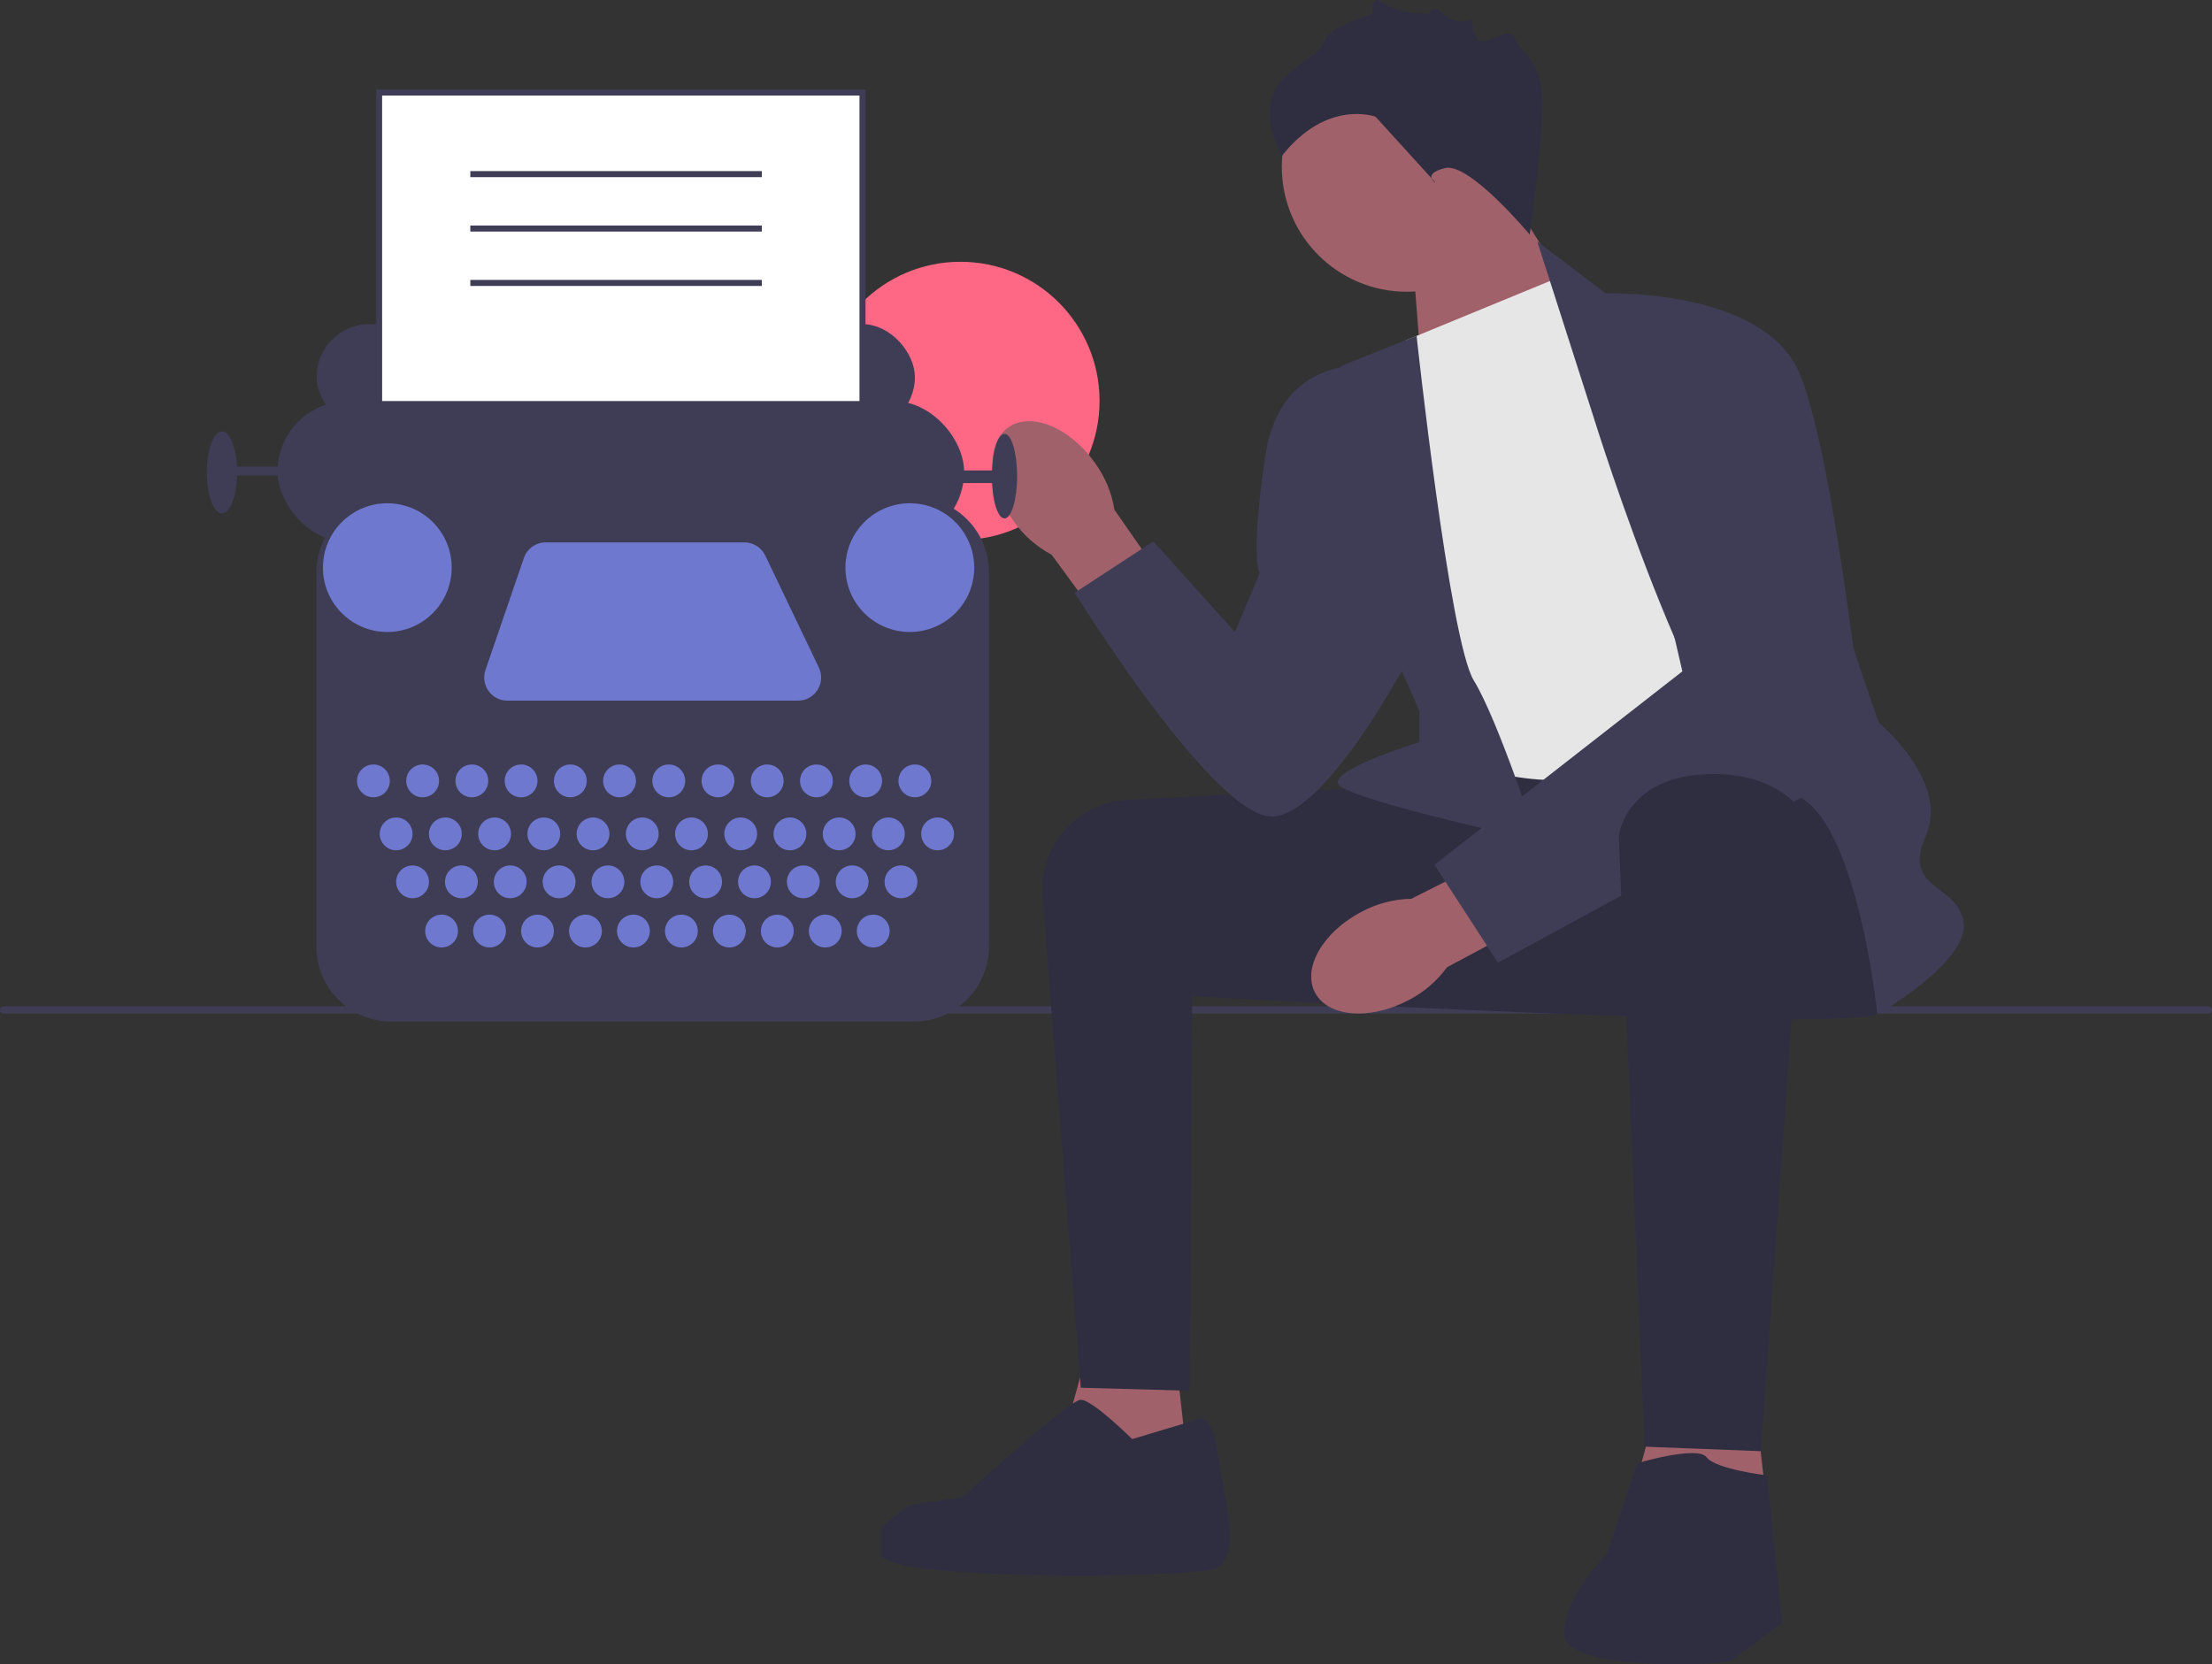 <svg xmlns="http://www.w3.org/2000/svg" width="731.67" height="550.618" viewBox="0 0 731.67 550.618" xmlns:xlink="http://www.w3.org/1999/xlink"><rect x="0" y="0" width="731.67" height="550.618" fill="#333333" stroke="none"/><circle cx="317.682" cy="132.627" r="46.021" fill="#ff6884"/><g><path d="M0,334.134c0,.66,.53,1.19,1.19,1.19H730.48c.66,0,1.19-.53,1.19-1.19,0-.66-.53-1.19-1.19-1.19H1.19c-.66,0-1.19,.53-1.19,1.19Z" fill="#3f3d56"/><g><polygon points="466.985 81.606 470.811 130.557 526.268 107.393 494.985 57.606 466.985 81.606" fill="#a0616a"/><circle cx="465.323" cy="55.181" r="41.339" fill="#a0616a"/><polygon points="387.985 440.606 394.985 503.393 345.985 496.606 361.985 438.606 387.985 440.606" fill="#a0616a"/><polygon points="578.985 449.606 585.985 512.393 536.985 505.606 552.985 447.606 578.985 449.606" fill="#a0616a"/><path d="M462.485,260.106c-.669,0-54.146,2.685-89.477,4.463-16.723,.841-29.452,15.315-28.155,32.009l12.632,162.528,36,1,.878-131,71.122,4-3-73Z" fill="#2f2e41"/><path d="M619.485,259.106s9,69,2,76c-7,7-226.5-5.5-226.5-5.5,0,0,48.154-69.537,56.827-71.519,8.673-1.981,146.673-8.981,146.673-8.981l21,10Z" fill="#2f2e41"/><path id="uuid-395a52e4-5c72-4314-a9bf-6720c6920e4c-136" d="M335.127,172.233c-8.359-11.691-9.103-25.48-1.662-30.799,7.441-5.319,20.247-.152,28.607,11.544,3.404,4.626,5.65,10,6.551,15.673l34.792,49.981-19.8,13.708-35.775-48.834c-5.078-2.688-9.437-6.554-12.714-11.273Z" fill="#a0616a"/><path id="uuid-2bcb0f29-4cb0-4836-b3e1-c42200070018-137" d="M465.674,331.017c-12.747,6.638-26.505,5.441-30.727-2.672-4.223-8.113,2.688-20.068,15.44-26.706,5.058-2.722,10.694-4.192,16.436-4.289l54.365-27.441,10.797,21.526-53.367,28.575c-3.374,4.65-7.812,8.425-12.944,11.008Z" fill="#a0616a"/><path d="M464.985,112.606l51-21,96,148s-67,15-90,18c-23,3-49-9-49-9l-8-136Z" fill="#e6e6e6"/><path d="M526.985,137.606l-18.5-57.709,24,18.209s68,45,68,64c0,19,21,77,21,77,0,0,23.5,19.5,15.5,37.5-8,18,10.5,15.5,12.5,28.5,2,13-28.5,30.5-28.5,30.5,0,0-7.5-73.5-31.5-73.5-24,0-62.5-124.5-62.5-124.5Z" fill="#3f3d56"/><path d="M468.568,111.13l-25.084,9.976s4,70,8,76,18,38,18,38v10.429s-28,8.571-27,13.571c1,5,66,19,66,19,0,0-13-40-21-53-8-13-18.916-113.976-18.916-113.976Z" fill="#3f3d56"/><path d="M527.485,97.106s56-3,68,27c12,30,22,128,22,128l-122,66.374-21-32.374,82-64-29-125Z" fill="#3f3d56"/><path d="M452.485,121.106s-29-4-34,30-1.823,38.5-1.823,38.5l-8.177,19.5-27-30-26,17s47,76,66,74c19-2,47-57,47-57l-16-92Z" fill="#3f3d56"/><path d="M597.323,270.145l-14.839,209.961-38.5-1.5s-8.5-198.5-8.5-201.5c0-3,4-20,29-21,25-1,32.839,14.039,32.839,14.039Z" fill="#2f2e41"/><path d="M541.485,484.106s20-6,23-2c3,4,20,6,20,6l5,49s-14,10-16,12-55,4-56-8c-1-12,14-27,14-27l10-30Z" fill="#2f2e41"/><path d="M394.485,470.106s6-5,8,9c2,14,9,37-1,40-10,3-110,4-110-5v-9l9-7,18.004-2.869s34.996-32.131,38.996-32.131c4,0,17,13,17,13l20-6Z" fill="#2f2e41"/><path d="M505.985,77.606s-20-24-28-22-3,5-3,5l-20-22s-16-6-31,13c0,0-9-16,0-25,9-9,12-8,14-13,2-5,16-9,16-9,0,0-.803-7.197,3.598-3.598s15.394,3.598,15.394,3.598c0,0,.063-4,4.535,0s9.472,2,9.472,2c0,0,0,6.921,3.5,6.961,3.5,.039,9.5-4.961,10.5-.961s8,6,9,18-4,47-4,47Z" fill="#2f2e41"/></g></g><g><rect x="104.731" y="107.214" width="197.887" height="35.069" rx="17.534" ry="17.534" fill="#3f3d56"/><rect x="125.397" y="30.606" width="159.896" height="175.343" fill="#fff"/><path d="M286.293,206.949H124.397V29.606h161.896V206.949Zm-159.896-2h157.896V31.606H126.397V204.949Z" fill="#3f3d56"/><rect x="91.789" y="132.681" width="227.111" height="46.758" rx="23.379" ry="23.379" fill="#3f3d56"/><ellipse cx="332.26" cy="157.521" rx="4.175" ry="13.986" fill="#3f3d56"/><ellipse cx="73.42" cy="156.269" rx="5.01" ry="13.568" fill="#3f3d56"/><rect x="74.672" y="154.39" width="28.806" height="2.922" fill="#3f3d56"/><rect x="306.376" y="155.642" width="23.379" height="4.175" fill="#3f3d56"/><path d="M302.334,337.957H129.439c-13.669,0-24.79-11.121-24.79-24.79v-123.841c0-13.669,11.121-24.79,24.79-24.79h172.896c13.669,0,24.789,11.121,24.789,24.79v123.841c0,13.669-11.12,24.79-24.789,24.79Z" fill="#3f3d56"/><circle cx="123.518" cy="258.343" r="5.427" fill="#6e78cf"/><circle cx="131.033" cy="275.878" r="5.427" fill="#6e78cf"/><circle cx="136.46" cy="291.742" r="5.427" fill="#6e78cf"/><circle cx="146.062" cy="308.024" r="5.427" fill="#6e78cf"/><circle cx="161.926" cy="308.024" r="5.427" fill="#6e78cf"/><circle cx="177.791" cy="308.024" r="5.427" fill="#6e78cf"/><circle cx="193.655" cy="308.024" r="5.427" fill="#6e78cf"/><circle cx="209.52" cy="308.024" r="5.427" fill="#6e78cf"/><circle cx="225.384" cy="308.024" r="5.427" fill="#6e78cf"/><circle cx="241.248" cy="308.024" r="5.427" fill="#6e78cf"/><circle cx="257.113" cy="308.024" r="5.427" fill="#6e78cf"/><circle cx="272.977" cy="308.024" r="5.427" fill="#6e78cf"/><circle cx="288.841" cy="308.024" r="5.427" fill="#6e78cf"/><circle cx="152.617" cy="291.742" r="5.427" fill="#6e78cf"/><circle cx="168.773" cy="291.742" r="5.427" fill="#6e78cf"/><circle cx="184.93" cy="291.742" r="5.427" fill="#6e78cf"/><circle cx="201.086" cy="291.742" r="5.427" fill="#6e78cf"/><circle cx="217.243" cy="291.742" r="5.427" fill="#6e78cf"/><circle cx="233.4" cy="291.742" r="5.427" fill="#6e78cf"/><circle cx="249.556" cy="291.742" r="5.427" fill="#6e78cf"/><circle cx="265.713" cy="291.742" r="5.427" fill="#6e78cf"/><circle cx="281.869" cy="291.742" r="5.427" fill="#6e78cf"/><circle cx="298.026" cy="291.742" r="5.427" fill="#6e78cf"/><circle cx="147.314" cy="275.878" r="5.427" fill="#6e78cf"/><circle cx="163.596" cy="275.878" r="5.427" fill="#6e78cf"/><circle cx="179.878" cy="275.878" r="5.427" fill="#6e78cf"/><circle cx="196.16" cy="275.878" r="5.427" fill="#6e78cf"/><circle cx="212.442" cy="275.878" r="5.427" fill="#6e78cf"/><circle cx="228.724" cy="275.878" r="5.427" fill="#6e78cf"/><circle cx="245.006" cy="275.878" r="5.427" fill="#6e78cf"/><circle cx="261.287" cy="275.878" r="5.427" fill="#6e78cf"/><circle cx="277.569" cy="275.878" r="5.427" fill="#6e78cf"/><circle cx="293.851" cy="275.878" r="5.427" fill="#6e78cf"/><circle cx="310.133" cy="275.878" r="5.427" fill="#6e78cf"/><circle cx="139.8" cy="258.343" r="5.427" fill="#6e78cf"/><circle cx="156.082" cy="258.343" r="5.427" fill="#6e78cf"/><circle cx="172.363" cy="258.343" r="5.427" fill="#6e78cf"/><circle cx="188.645" cy="258.343" r="5.427" fill="#6e78cf"/><circle cx="204.927" cy="258.343" r="5.427" fill="#6e78cf"/><circle cx="221.209" cy="258.343" r="5.427" fill="#6e78cf"/><circle cx="237.491" cy="258.343" r="5.427" fill="#6e78cf"/><circle cx="253.773" cy="258.343" r="5.427" fill="#6e78cf"/><circle cx="270.055" cy="258.343" r="5.427" fill="#6e78cf"/><circle cx="286.336" cy="258.343" r="5.427" fill="#6e78cf"/><circle cx="302.618" cy="258.343" r="5.427" fill="#6e78cf"/><circle cx="128.11" cy="187.789" r="21.292" fill="#6e78cf"/><circle cx="300.948" cy="187.789" r="21.292" fill="#6e78cf"/><path d="M180.522,179.439h65.701c2.945,0,5.628,1.691,6.899,4.347l17.731,37.06c2.429,5.076-1.272,10.948-6.899,10.948h-96.139c-5.248,0-8.936-5.164-7.234-10.128l12.707-37.06c1.06-3.091,3.967-5.167,7.234-5.167Z" fill="#6e78cf"/></g><rect x="155.568" y="56.606" width="96.417" height="2" fill="#3f3d56"/><rect x="155.568" y="74.606" width="96.417" height="2" fill="#3f3d56"/><rect x="155.568" y="92.606" width="96.417" height="2" fill="#3f3d56"/></svg>